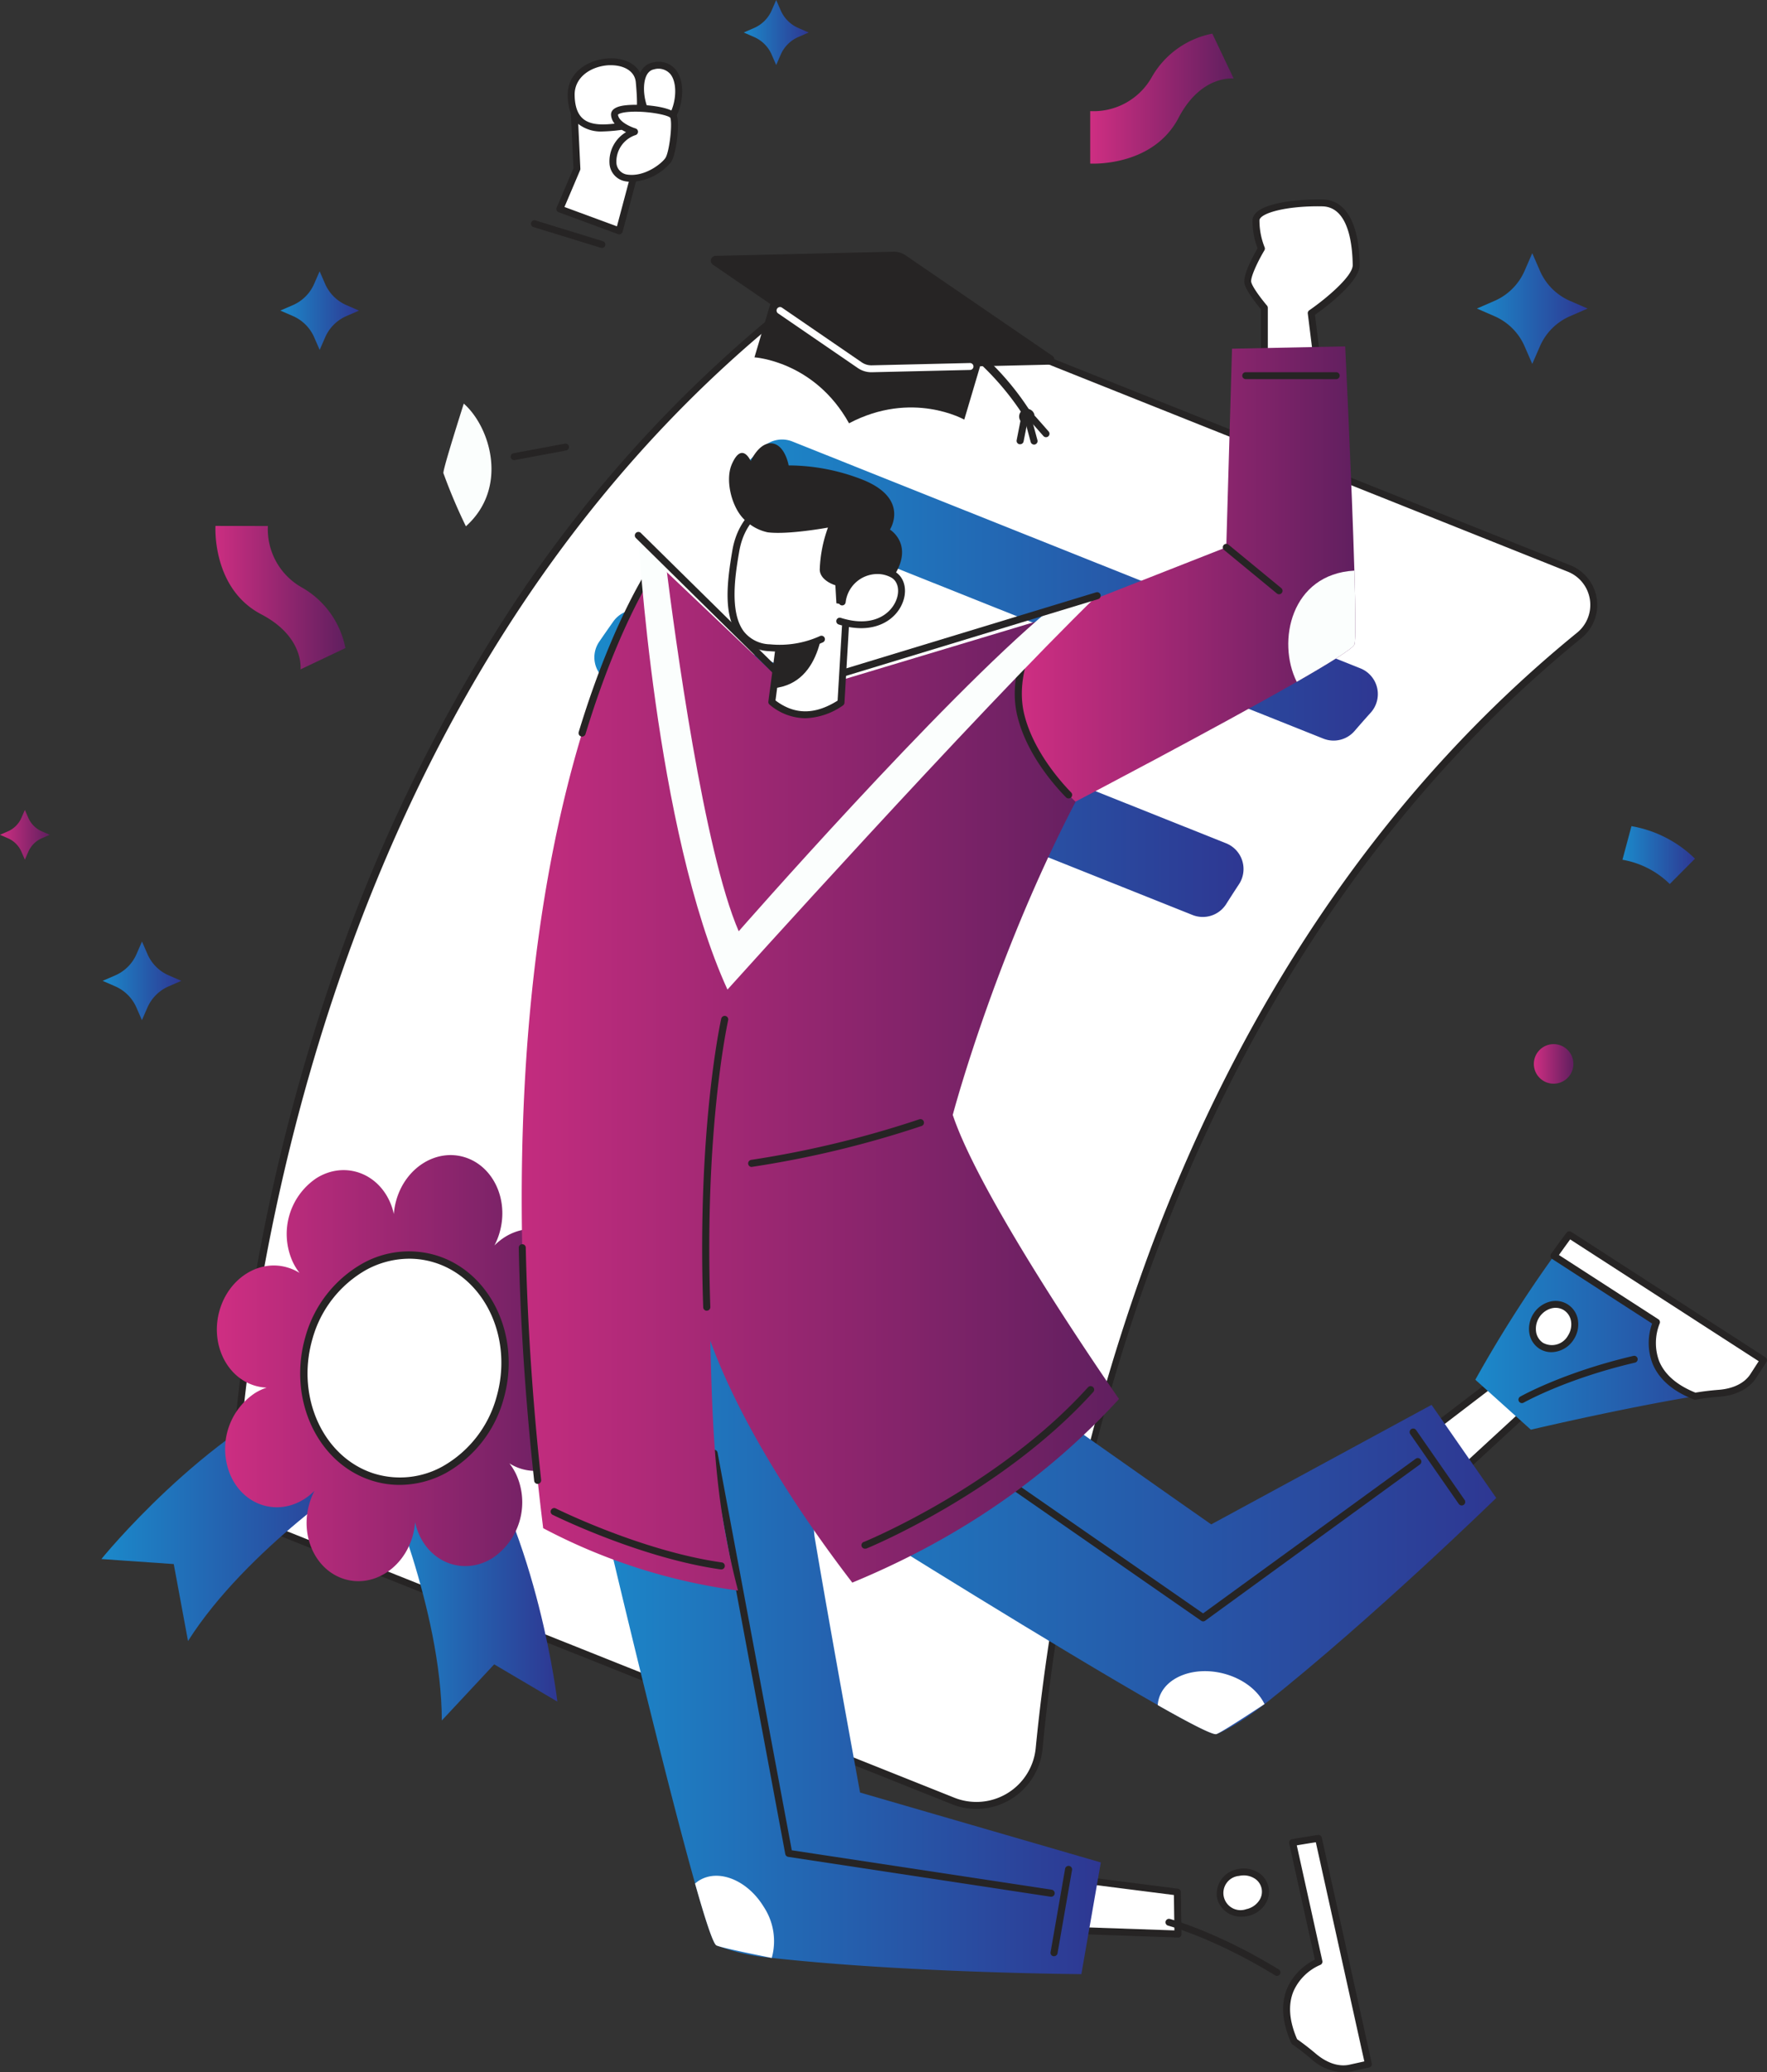 <svg xmlns="http://www.w3.org/2000/svg" xmlns:xlink="http://www.w3.org/1999/xlink" width="344.233" height="403.635" viewBox="0 0 344.233 403.635">
  <rect x="0" y="0" width="344.233" height="403.635" fill="#333333" stroke="none"/>
  <defs>
    <linearGradient id="linear-gradient" y1="0.5" x2="1" y2="0.5" gradientUnits="objectBoundingBox">
      <stop offset="0" stop-color="#1b89ca"/>
      <stop offset="1" stop-color="#2e3792"/>
    </linearGradient>
    <linearGradient id="linear-gradient-2" x1="0" y1="0.5" x2="1" y2="0.5" xlink:href="#linear-gradient"/>
    <linearGradient id="linear-gradient-3" y1="0.5" x2="1" y2="0.5" gradientUnits="objectBoundingBox">
      <stop offset="0" stop-color="#ce2e82"/>
      <stop offset="1" stop-color="#601f5f"/>
    </linearGradient>
    <linearGradient id="linear-gradient-4" x1="0" y1="0.5" x2="1" y2="0.5" xlink:href="#linear-gradient"/>
    <linearGradient id="linear-gradient-5" x1="0" y1="0.5" x2="1" y2="0.5" xlink:href="#linear-gradient"/>
    <linearGradient id="linear-gradient-9" x1="0" y1="0.5" x2="1" y2="0.5" xlink:href="#linear-gradient-3"/>
    <linearGradient id="linear-gradient-10" x1="0" y1="0.5" x2="1" y2="0.5" xlink:href="#linear-gradient-3"/>
    <linearGradient id="linear-gradient-13" x1="0" y1="0.499" x2="1" y2="0.499" xlink:href="#linear-gradient"/>
    <linearGradient id="linear-gradient-14" x1="0" y1="0.5" x2="1" y2="0.5" xlink:href="#linear-gradient-3"/>
    <linearGradient id="linear-gradient-15" x1="0.001" y1="0.5" x2="1" y2="0.5" xlink:href="#linear-gradient"/>
    <linearGradient id="linear-gradient-16" x1="0.001" y1="0.5" x2="1" y2="0.5" xlink:href="#linear-gradient"/>
    <linearGradient id="linear-gradient-17" x1="0" y1="0.5" x2="1" y2="0.5" xlink:href="#linear-gradient"/>
    <linearGradient id="linear-gradient-18" x1="0" y1="0.5" x2="1" y2="0.5" xlink:href="#linear-gradient-3"/>
    <linearGradient id="linear-gradient-20" x1="0" y1="0.5" x2="1" y2="0.5" xlink:href="#linear-gradient"/>
    <linearGradient id="linear-gradient-21" x1="0" y1="0.5" x2="1" y2="0.5" xlink:href="#linear-gradient"/>
    <linearGradient id="linear-gradient-24" x1="0" y1="0.5" x2="1" y2="0.5" xlink:href="#linear-gradient-3"/>
    <linearGradient id="linear-gradient-25" x1="0" y1="0.5" x2="1" y2="0.5" xlink:href="#linear-gradient-3"/>
  </defs>
  <g id="Nos_Formations" data-name="Nos Formations" transform="translate(0 -0.02)">
    <g id="CERTIFICATE" transform="translate(19.751 54.441)">
      <path id="Path_2089" data-name="Path 2089" d="M688.006,334.78c-83.368,67.871-101.368,175.785-105.238,216.776a12.285,12.285,0,0,1-16.782,10.257l-135.3-54.021a7.646,7.646,0,0,1-4.8-7.524c1.549-28.082,13.877-156.641,110.836-231.564A12.3,12.3,0,0,1,548.812,267l137.177,54.757A7.656,7.656,0,0,1,688.006,334.78Z" transform="translate(-400.083 -265.456)" fill="#fff"/>
      <path id="Path_2090" data-name="Path 2090" d="M569.2,562.064a13.006,13.006,0,0,1-4.821-.935l-135.3-54.021a8.317,8.317,0,0,1-5.243-8.182,381.317,381.317,0,0,1,19.674-98.4,321.227,321.227,0,0,1,33.264-69.663,254.6,254.6,0,0,1,58.158-64.011,13.044,13.044,0,0,1,12.754-1.8l137.194,54.77a8.32,8.32,0,0,1,2.2,14.171c-82.683,67.308-100.974,173.7-105,216.31A12.983,12.983,0,0,1,569.2,562.064ZM542.908,265.49a11.694,11.694,0,0,0-7.15,2.433C438.5,343.085,426.582,473.594,425.186,498.994a6.971,6.971,0,0,0,4.386,6.863l135.314,54.018a11.606,11.606,0,0,0,15.858-9.693A389.223,389.223,0,0,1,603.6,451.7c18.759-49.432,46.561-89.387,82.636-118.765l.425.523-.425-.523a6.971,6.971,0,0,0-1.846-11.863l-137.2-54.76a11.6,11.6,0,0,0-4.278-.816Z" transform="translate(-398.723 -264.145)" fill="#262424"/>
      <path id="Path_2091" data-name="Path 2091" d="M349.43,936.285s19.88-24.569,42.668-33.905l8.81,16.678s-23.2,15.183-34.6,33.193l-2.78-14.987Z" transform="translate(-349.43 -687.04)" fill="url(#linear-gradient)"/>
      <path id="Path_2092" data-name="Path 2092" d="M545.983,981.45s-3.711-31.938-17.835-52.82L512,937.527s11.414,25.98,11.472,47.594l10.2-10.932Z" transform="translate(-457.149 -704.433)" fill="url(#linear-gradient-2)"/>
      <path id="Path_2093" data-name="Path 2093" d="M488.659,822.419c1.812-6.336-1.221-12.882-6.778-14.62a9.182,9.182,0,0,0-2.4-.415,10.567,10.567,0,0,0,2.3-1.076,13.079,13.079,0,0,0,4.646-16.229c-2.649-5.709-9.015-7.7-14.228-4.437a11.576,11.576,0,0,0-2.024,1.633,13.555,13.555,0,0,0,1.012-2.554c1.812-6.336-1.221-12.882-6.778-14.62s-11.532,1.991-13.348,8.327a13.584,13.584,0,0,0-.486,2.723,12.286,12.286,0,0,0-.847-2.534c-2.652-5.716-9.032-7.71-14.235-4.447a13.1,13.1,0,0,0-4.646,16.229,11.186,11.186,0,0,0,1.35,2.217,9.567,9.567,0,0,0-2.227-1.012c-5.557-1.738-11.532,1.991-13.348,8.327s1.221,12.885,6.778,14.623a9.445,9.445,0,0,0,2.4.415,10.333,10.333,0,0,0-2.3,1.076,13.079,13.079,0,0,0-4.646,16.226c2.645,5.709,9.019,7.693,14.238,4.423a11.381,11.381,0,0,0,2.024-1.633,13.331,13.331,0,0,0-1.012,2.554c-1.815,6.336,1.221,12.885,6.778,14.623s11.532-1.994,13.347-8.33a13.544,13.544,0,0,0,.486-2.723,12.222,12.222,0,0,0,.847,2.534c2.645,5.712,9.019,7.7,14.232,4.45a13.082,13.082,0,0,0,4.646-16.229,11.344,11.344,0,0,0-1.35-2.217,9.479,9.479,0,0,0,2.223,1.032C480.869,832.494,486.844,828.763,488.659,822.419Z" transform="translate(-393.6 -599.11)" fill="url(#linear-gradient-3)"/>
      <ellipse id="Ellipse_175" data-name="Ellipse 175" cx="22.117" cy="19.492" rx="22.117" ry="19.492" transform="translate(35.652 230.006) rotate(-78.87)" fill="#fff"/>
      <path id="Path_2094" data-name="Path 2094" d="M483.589,870.738a17.855,17.855,0,0,1-5.361-.82c-10.642-3.323-16.482-15.858-13.024-27.947a23.663,23.663,0,0,1,11.212-14.39,18.506,18.506,0,0,1,14.4-1.515c10.638,3.327,16.482,15.858,13.02,27.947h0a23.646,23.646,0,0,1-11.208,14.39,19.034,19.034,0,0,1-9.042,2.335Zm1.869-44.054a17.625,17.625,0,0,0-8.361,2.159,22.246,22.246,0,0,0-10.513,13.523c-3.246,11.34,2.169,23.088,12.072,26.182a17.093,17.093,0,0,0,13.294-1.407,22.232,22.232,0,0,0,10.51-13.523h0c3.249-11.34-2.166-23.085-12.069-26.182A16.534,16.534,0,0,0,485.459,826.683Zm17.693,27.134Z" transform="translate(-425.482 -635.936)" fill="#262424"/>
      <path id="Path_2095" data-name="Path 2095" d="M721.1,358.066q-1.866,1.792-3.695,3.637a5.4,5.4,0,0,0,1.839,8.8l111.038,44.334a5.4,5.4,0,0,0,6.073-1.488q1.562-1.812,3.172-3.6a5.4,5.4,0,0,0-2.024-8.6L726.836,356.959a5.4,5.4,0,0,0-5.736,1.107Z" transform="translate(-592.224 -325.387)" fill="url(#linear-gradient-4)"/>
      <path id="Path_2096" data-name="Path 2096" d="M637.477,469.146,750.6,514.31a5.4,5.4,0,0,0,6.552-2.105q1.228-1.943,2.5-3.873a5.4,5.4,0,0,0-2.5-7.983l-112.978-45.1a5.4,5.4,0,0,0-6.387,1.869q-1.407,1.984-2.787,4a5.4,5.4,0,0,0,2.477,8.03Z" transform="translate(-538.039 -390.513)" fill="url(#linear-gradient-5)"/>
      <path id="Path_2097" data-name="Path 2097" d="M576.014,576.041l113.92,45.478a5.4,5.4,0,0,0,6.876-2.74q.958-2.048,1.954-4.106a5.4,5.4,0,0,0-2.864-7.349L582.033,561.867a5.4,5.4,0,0,0-6.819,2.591q-1.046,2.105-2.065,4.238a5.4,5.4,0,0,0,2.865,7.345Z" transform="translate(-497.315 -461.162)" fill="url(#linear-gradient-5)"/>
      <path id="Path_2098" data-name="Path 2098" d="M674.726,877.413l54.213,21.759a5.4,5.4,0,0,0,7.268-3.819q.5-2.234,1.039-4.508a5.4,5.4,0,0,0-3.239-6.242l-54.365-21.82a5.4,5.4,0,0,0-7.3,3.978l-.9,4.612A5.4,5.4,0,0,0,674.726,877.413Z" transform="translate(-562.73 -660.547)" fill="url(#linear-gradient-5)"/>
      <path id="Path_2099" data-name="Path 2099" d="M528.992,678.3q-.759,2.217-1.474,4.41a5.4,5.4,0,0,0,3.131,6.684l113.957,45.387a5.4,5.4,0,0,0,7.109-3.3q.719-2.143,1.471-4.3a5.4,5.4,0,0,0-3.1-6.782L536.1,675a5.4,5.4,0,0,0-7.085,3.249Z" transform="translate(-467.254 -536.125)" fill="url(#linear-gradient-5)"/>
    </g>
    <g id="ORNAMENT_1" data-name="ORNAMENT 1" transform="translate(41.965 6.576)">
      <path id="Path_2100" data-name="Path 2100" d="M415.283,406.46s-.759,12.146,8.9,17.207c8.469,4.423,7.656,10.743,7.656,10.743l8.752-4.157a17.384,17.384,0,0,0-8.435-11.779,13,13,0,0,1-6.664-12Z" transform="translate(-415.268 -310.578)" fill="url(#linear-gradient-9)"/>
      <path id="Path_2101" data-name="Path 2101" d="M920.37,147.585s12.146.759,17.207-8.9c4.423-8.469,10.743-7.656,10.743-7.656l-4.157-8.752a17.384,17.384,0,0,0-11.779,8.435,13.006,13.006,0,0,1-12.015,6.654Z" transform="translate(-749.949 -122.28)" fill="url(#linear-gradient-10)"/>
      <path id="Path_2102" data-name="Path 2102" d="M457.047,178.746a23.28,23.28,0,0,0-12.372-6.336l-1.754,6.542a17.38,17.38,0,0,1,9.221,4.724Z" transform="translate(-433.59 -155.496)" fill="url(#linear-gradient-9)"/>
      <path id="Path_2103" data-name="Path 2103" d="M1241.8,586.116a23.321,23.321,0,0,0-12.372-6.336l-1.754,6.545a17.35,17.35,0,0,1,9.221,4.724Z" transform="translate(-953.566 -425.42)" fill="url(#linear-gradient-5)"/>
    </g>
    <g id="ORNAMENT_2" data-name="ORNAMENT 2" transform="translate(0 0.02)">
      <path id="Path_2104" data-name="Path 2104" d="M722.324,108.3a6.63,6.63,0,0,0,3.425-3.425l.881-2.024.881,2.024a6.63,6.63,0,0,0,3.425,3.425l2.024.881-2.024.881a6.623,6.623,0,0,0-3.425,3.428l-.881,2.024-.881-2.024a6.623,6.623,0,0,0-3.425-3.428l-2.024-.881Z" transform="translate(-575.417 -102.85)" fill="url(#linear-gradient-13)"/>
      <path id="Path_2105" data-name="Path 2105" d="M292.439,574.58a5.081,5.081,0,0,0,2.622-2.625l.675-1.545.675,1.545a5.088,5.088,0,0,0,2.625,2.625l1.545.675-1.545.675a5.06,5.06,0,0,0-2.625,2.625l-.675,1.545-.675-1.545a5.061,5.061,0,0,0-2.622-2.625l-1.549-.675Z" transform="translate(-290.89 -412.655)" fill="url(#linear-gradient-14)"/>
      <path id="Path_2106" data-name="Path 2106" d="M352.606,652.983a8,8,0,0,0,4.147-4.147l1.066-2.446,1.066,2.446a8,8,0,0,0,4.147,4.147l2.443,1.063-2.443,1.066a8,8,0,0,0-4.16,4.147l-1.066,2.443-1.066-2.443a8,8,0,0,0-4.147-4.147l-2.443-1.066Z" transform="translate(-330.156 -463)" fill="url(#linear-gradient-15)"/>
      <path id="Path_2107" data-name="Path 2107" d="M455.2,266.059a8,8,0,0,0,4.147-4.147l1.066-2.443,1.066,2.443a8,8,0,0,0,4.157,4.147l2.443,1.066-2.443,1.063a8,8,0,0,0-4.147,4.147l-1.066,2.446-1.066-2.446a8,8,0,0,0-4.157-4.153l-2.443-1.063Z" transform="translate(-398.145 -206.626)" fill="url(#linear-gradient-16)"/>
      <path id="Path_2108" data-name="Path 2108" d="M1147.1,258.3a11.29,11.29,0,0,0,5.84-5.837l1.5-3.445,1.5,3.445a11.282,11.282,0,0,0,5.837,5.837l3.445,1.5-3.445,1.5a11.288,11.288,0,0,0-5.837,5.84l-1.5,3.441-1.5-3.441a11.3,11.3,0,0,0-5.84-5.84l-3.442-1.5Z" transform="translate(-855.936 -199.702)" fill="url(#linear-gradient-17)"/>
      <circle id="Ellipse_176" data-name="Ellipse 176" cx="3.853" cy="3.853" r="3.853" transform="translate(298.811 203.374)" fill="url(#linear-gradient-18)"/>
    </g>
    <g id="RIGHT_FEET" data-name="RIGHT FEET" transform="translate(118.076 258.062)">
      <path id="Path_2109" data-name="Path 2109" d="M617.48,1094.452l20.966.739-.111-8.185-21.115-2.686Z" transform="translate(-527.046 -976.52)" fill="#fff"/>
      <path id="Path_2110" data-name="Path 2110" d="M928.037,1197.38h0l-20.966-.739a.675.675,0,0,1-.651-.675l-.26-10.122a.675.675,0,0,1,.759-.675l21.115,2.7a.675.675,0,0,1,.59.675l.111,8.182a.675.675,0,0,1-.675.675Zm-20.308-2.065,19.627.675-.1-6.89-19.751-2.514Z" transform="translate(-816.644 -1078.034)" fill="#262424"/>
      <path id="Path_2111" data-name="Path 2111" d="M993.757,1208.859l3.556-.79-9.727-43.96s-1.886.27-5.041.823a242.337,242.337,0,0,0-27.825,6.411l.857,14.528s15.183,9.268,27.329,17.825c1.258.887,2.5,1.842,3.711,2.868C988.926,1208.519,991.446,1209.369,993.757,1208.859Z" transform="translate(-848.82 -1064.083)" fill="url(#linear-gradient-5)"/>
      <path id="Path_2112" data-name="Path 2112" d="M985.554,1221.7a.676.676,0,0,1-.337-.1c-11.829-7.248-20.8-9.674-20.892-9.7a.675.675,0,0,1,.337-1.306c.091.027,9.255,2.5,21.256,9.852a.675.675,0,0,1-.337,1.248Z" transform="translate(-854.865 -1094.877)" fill="#262424"/>
      <ellipse id="Ellipse_177" data-name="Ellipse 177" cx="4.45" cy="3.998" rx="4.45" ry="3.998" transform="matrix(0.976, -0.216, 0.216, 0.976, 118.826, 107.631)" fill="#fff"/>
      <path id="Path_2113" data-name="Path 2113" d="M998.215,1190.888a4.785,4.785,0,0,1-4.8-3.587,4.918,4.918,0,0,1,3.991-5.668,5.4,5.4,0,0,1,3.806.533,4.386,4.386,0,0,1,1.437,6.5,5.375,5.375,0,0,1-3.222,2.089A5.544,5.544,0,0,1,998.215,1190.888Zm.4-8.04a4.329,4.329,0,0,0-.924.1,3.341,3.341,0,1,0,1.417,6.475h0a4.019,4.019,0,0,0,2.419-1.555,3.037,3.037,0,0,0-1.012-4.538A3.907,3.907,0,0,0,998.62,1182.848Z" transform="translate(-874.389 -1075.604)" fill="#262424"/>
      <path id="Path_2114" data-name="Path 2114" d="M1046.127,1208.859l3.556-.79-9.727-43.96s-1.886.27-5.041.823l5.139,23.206s-10.011,3.772-4.788,15.544c1.259.887,2.5,1.842,3.711,2.868C1041.3,1208.519,1043.816,1209.369,1046.127,1208.859Z" transform="translate(-901.19 -1064.083)" fill="#fff"/>
      <path id="Path_2115" data-name="Path 2115" d="M1043.464,1208.364a9.831,9.831,0,0,1-6.255-2.611c-1.137-.965-2.362-1.917-3.664-2.831a.677.677,0,0,1-.226-.277c-1.788-4.029-2.048-7.608-.779-10.638a11.254,11.254,0,0,1,5.4-5.57l-5.01-22.663a.675.675,0,0,1,.543-.81c3.128-.55,5.041-.823,5.061-.827a.675.675,0,0,1,.752.523l9.731,43.963a.675.675,0,0,1-.513.807l-3.56.786h0A6.749,6.749,0,0,1,1043.464,1208.364Zm1.35-.816Zm-10.321-5.618c1.272.9,2.483,1.842,3.607,2.794,2.179,1.852,4.511,2.618,6.569,2.163l2.9-.641-9.447-42.684c-.7.1-1.984.307-3.711.6l4.983,22.518a.675.675,0,0,1-.422.776,10.039,10.039,0,0,0-5.182,5.085c-1.107,2.632-.871,5.786.688,9.386Z" transform="translate(-899.859 -1062.772)" fill="#262424"/>
      <path id="Path_2116" data-name="Path 2116" d="M647.722,871.437S659.43,863,670.9,871.3c2.642,1.913,11.472,11.765,12.146,18.557.148,1.475-2.362,14.437-1.559,19.232,2.9,17.309,8.84,49.662,8.84,49.662l46.9,13.614-3.789,21.756s-33.74-.219-60.307-3.162a39.38,39.38,0,0,1-10.8-2.449c-.644-.374-2.186-5.1-4.143-12.032C652.118,955,642.03,912.353,642.03,912.353S636.993,875.01,647.722,871.437Z" transform="translate(-640.849 -867.646)" fill="url(#linear-gradient-20)"/>
      <path id="Path_2117" data-name="Path 2117" d="M705.6,1191.755a12.151,12.151,0,0,1,1.566,9.957c-6.151-1.232-10.243-2.132-10.8-2.449-.644-.374-2.186-5.1-4.143-12.032a5.557,5.557,0,0,1,.847-.631C696.876,1184.3,702.467,1186.607,705.6,1191.755Z" transform="translate(-674.894 -1078.394)" fill="#fff"/>
      <path id="Path_2118" data-name="Path 2118" d="M767.5,1026.856a.526.526,0,0,1-.1,0l-51.109-7.76a.692.692,0,0,1-.577-.553l-14.542-77.919a.687.687,0,1,1,1.35-.253l14.461,77.443,50.61,7.676a.689.689,0,0,1-.1,1.373Z" transform="translate(-680.808 -915.462)" fill="#262424"/>
      <path id="Path_2119" data-name="Path 2119" d="M898.146,1197.611a.681.681,0,0,1-.118,0,.675.675,0,0,1-.563-.8l2.841-16.313a.692.692,0,0,1,1.35.236l-2.841,16.317A.7.7,0,0,1,898.146,1197.611Z" transform="translate(-810.874 -1074.624)" fill="#262424"/>
    </g>
    <g id="LEFT_FEET" data-name="LEFT FEET" transform="translate(143.241 239.852)">
      <path id="Path_2120" data-name="Path 2120" d="M827.185,812.084l15.433-14.211-5.83-5.743L819.88,805.062Z" transform="translate(-686.494 -764.704)" fill="#fff"/>
      <path id="Path_2121" data-name="Path 2121" d="M1116.751,914.27a.676.676,0,0,1-.469-.186l-7.3-7.025a.67.67,0,0,1,.057-1.022l16.907-12.929a.675.675,0,0,1,.88.054l5.834,5.736a.675.675,0,0,1,0,.975l-15.433,14.211A.675.675,0,0,1,1116.751,914.27Zm-6.272-7.639,6.282,6.039,14.444-13.3-4.909-4.832Z" transform="translate(-976.057 -866.216)" fill="#262424"/>
      <path id="Path_2122" data-name="Path 2122" d="M1196.9,843.158l1.977-3.06-37.826-24.428s-1.154,1.518-3.006,4.126a248.42,248.42,0,0,0-15.3,24.107l10.82,9.734s17.322-4.089,31.962-6.525c1.518-.253,3.074-.449,4.653-.567C1193.228,846.316,1195.617,845.135,1196.9,843.158Z" transform="translate(-998.573 -814.996)" fill="url(#linear-gradient-21)"/>
      <path id="Path_2123" data-name="Path 2123" d="M1168.307,894.753a.675.675,0,0,1-.337-1.259c.081-.047,8.34-4.724,22.035-7.932a.675.675,0,1,1,.31,1.313c-13.5,3.158-21.594,7.76-21.678,7.791A.676.676,0,0,1,1168.307,894.753Z" transform="translate(-1015.061 -861.291)" fill="#262424"/>
      <ellipse id="Ellipse_178" data-name="Ellipse 178" cx="4.45" cy="3.998" rx="4.45" ry="3.998" transform="matrix(0.543, -0.84, 0.84, 0.543, 153.647, 20.105)" fill="#fff"/>
      <path id="Path_2124" data-name="Path 2124" d="M1178.109,863.837a4.356,4.356,0,0,1-2.362-.675,4.447,4.447,0,0,1-1.967-3.091,5.482,5.482,0,0,1,3.9-6.043,4.386,4.386,0,0,1,5.58,3.583,5.4,5.4,0,0,1-.823,3.752h0a5.246,5.246,0,0,1-4.332,2.473Zm.82-8.641a3.461,3.461,0,0,0-.9.122,4.136,4.136,0,0,0-2.925,4.528,3.124,3.124,0,0,0,1.35,2.169,3.581,3.581,0,0,0,4.842-1.37h0a4.011,4.011,0,0,0,.624-2.8,3.118,3.118,0,0,0-1.37-2.169A2.972,2.972,0,0,0,1178.929,855.2Zm2.952,5.817Z" transform="translate(-1019.098 -840.295)" fill="#262424"/>
      <path id="Path_2125" data-name="Path 2125" d="M1226.945,843.158l1.977-3.06L1191.1,815.67s-1.154,1.518-3.006,4.126l19.964,12.9s-4.467,9.721,7.521,14.421c1.518-.253,3.074-.449,4.653-.567C1223.271,846.316,1225.659,845.135,1226.945,843.158Z" transform="translate(-1028.616 -814.996)" fill="#fff"/>
      <path id="Path_2126" data-name="Path 2126" d="M1214.253,846.464a.676.676,0,0,1-.246-.044c-4.1-1.6-6.805-3.958-8.044-7.021a11.231,11.231,0,0,1-.071-7.76l-19.5-12.6a.672.672,0,0,1-.182-.958c1.835-2.588,3.006-4.13,3.037-4.143a.675.675,0,0,1,.9-.159l37.819,24.428a.675.675,0,0,1,.2.935l-1.977,3.06h0c-1.38,2.133-3.944,3.445-7.227,3.691-1.485.111-3.037.3-4.6.563Zm-26.51-28.176,19.37,12.514a.675.675,0,0,1,.25.85,10.187,10.187,0,0,0-.115,7.257c1.07,2.642,3.455,4.724,7.085,6.185,1.539-.253,3.064-.435,4.528-.547,2.851-.216,5.061-1.309,6.195-3.077l1.609-2.493-36.729-23.723C1189.511,815.825,1188.755,816.871,1187.743,818.288Zm37.89,23.547Z" transform="translate(-1027.287 -813.673)" fill="#262424"/>
      <path id="Path_2127" data-name="Path 2127" d="M716.461,865.22s5.378-13.189,18.031-11.165c3.222.516,19.137,3.877,24.4,8.229s49.26,35.09,49.26,35.09l42.924-23.281,12.6,18.135s-24.161,23.567-45.117,40.151c-4.919,3.894-8.772,5.685-9.4,5.847-.722.186-5.142-2.092-11.4-5.648-19.414-11.006-56.565-34.25-56.565-34.25S709.383,870.719,716.461,865.22Z" transform="translate(-715.433 -840.29)" fill="url(#linear-gradient-5)"/>
      <path id="Path_2128" data-name="Path 2128" d="M972.047,1068.023c3.829.958,6.812,3.283,8.1,5.982-5.24,3.448-8.772,5.685-9.4,5.847-.722.185-5.142-2.092-11.4-5.648a5.857,5.857,0,0,1,.159-1.043C960.575,1068.866,966.2,1066.569,972.047,1068.023Z" transform="translate(-877.046 -981.916)" fill="#fff"/>
      <path id="Path_2129" data-name="Path 2129" d="M856.35,947.348a.674.674,0,0,1-.395-.125l-65.118-45.212a.69.69,0,0,1,.786-1.134l64.71,44.918,41.409-30.113a.691.691,0,1,1,.813,1.117l-41.8,30.413A.674.674,0,0,1,856.35,947.348Z" transform="translate(-765.199 -871.374)" fill="#262424"/>
      <path id="Path_2130" data-name="Path 2130" d="M1114.943,942.511a.7.7,0,0,1-.567-.3l-9.447-13.6a.691.691,0,1,1,1.137-.786l9.447,13.6a.692.692,0,0,1-.567,1.086Z" transform="translate(-973.432 -889.112)" fill="#262424"/>
    </g>
    <g id="RIGHT_ARM" data-name="RIGHT ARM" transform="translate(86.376 11.379)">
      <path id="Path_2131" data-name="Path 2131" d="M323.25,77.26l3.317-7.818-.675-14.282,19.458,1.012L337.421,71.8l-2.588,9.731Z" transform="translate(-300.562 -47.915)" fill="#fff"/>
      <path id="Path_2132" data-name="Path 2132" d="M624.4,183.745a.674.674,0,0,1-.233-.04l-11.586-4.275a.675.675,0,0,1-.388-.9l3.273-7.662-.675-14.127a.672.672,0,0,1,.709-.705l19.458,1.012a.675.675,0,0,1,.567.978l-7.912,15.541-2.568,9.66a.719.719,0,0,1-.644.516Zm-10.685-5.338,10.223,3.772,2.4-9.012a1.055,1.055,0,0,1,.05-.132l7.46-14.707-17.676-.921.641,13.54a.689.689,0,0,1-.054.3Z" transform="translate(-590.127 -149.451)" fill="#262424"/>
      <path id="Path_2133" data-name="Path 2133" d="M631.275,150.966c-4.666.692-10.459,1.576-10.628-5.878s12.686-8.884,13.26-2.642S634.173,150.534,631.275,150.966Z" transform="translate(-595.762 -137.844)" fill="#fff"/>
      <path id="Path_2134" data-name="Path 2134" d="M625.532,150.763a7.15,7.15,0,0,1-4.724-1.41c-1.377-1.161-2.075-2.983-2.133-5.574-.1-4.454,3.9-7.015,7.909-7.244,3.1-.192,6.37,1.157,6.687,4.531.553,6.016.415,8.708-3.205,9.248h-.04A31.292,31.292,0,0,1,625.532,150.763Zm1.6-12.9h-.466c-3.374.192-6.721,2.267-6.637,5.867.047,2.18.59,3.678,1.653,4.575,1.883,1.586,5.216,1.09,8.158.655h.04c2.156-.337,2.652-1.326,2.062-7.791-.229-2.311-2.517-3.307-4.828-3.307Z" transform="translate(-594.456 -136.517)" fill="#262424"/>
      <path id="Path_2135" data-name="Path 2135" d="M663.232,140.712c-4.454.82-2.345,11.691,1.484,11.5S670.57,139.363,663.232,140.712Z" transform="translate(-622.321 -139.23)" fill="#fff"/>
      <path id="Path_2136" data-name="Path 2136" d="M663.288,151.567c-2.426,0-4.116-3.293-4.484-6.454-.4-3.472.762-5.975,2.976-6.384h0a4.324,4.324,0,0,1,4.528,1.458c1.717,2.207,1.417,6.073.263,8.6-.793,1.727-1.91,2.7-3.148,2.777Zm-1.262-11.509c-1.775.337-2.122,2.841-1.883,4.9.3,2.6,1.653,5.334,3.212,5.263.675-.037,1.434-.779,1.987-1.991.982-2.146,1.225-5.513-.1-7.214A3.062,3.062,0,0,0,662.026,140.058Z" transform="translate(-620.994 -137.908)" fill="#262424"/>
      <path id="Path_2137" data-name="Path 2137" d="M648.953,169.916s-3.755-1.1-3.9-3.31,10.891-1.178,11.472.294-.148,7.284-1.032,8.536-4.487,4.123-8.243,3.462S643.8,171.9,648.953,169.916Z" transform="translate(-611.713 -155.609)" fill="#fff"/>
      <path id="Path_2138" data-name="Path 2138" d="M647.058,178.359a6.892,6.892,0,0,1-1.228-.108,3.734,3.734,0,0,1-3.067-3.516,6.6,6.6,0,0,1,3.226-6.053c-1.238-.6-2.811-1.687-2.922-3.34-.037-.587.263-1.366,1.92-1.744,2.7-.614,10.142-.057,10.861,1.744.654,1.633-.078,7.723-1.1,9.177A10.584,10.584,0,0,1,647.058,178.359Zm-2.642-13.1c.118,1.407,2.5,2.416,3.418,2.7a.675.675,0,0,1,.051,1.279,5.446,5.446,0,0,0-3.779,5.365,2.444,2.444,0,0,0,1.96,2.321c3.374.594,6.748-2,7.575-3.185.752-1.07,1.427-6.589.968-7.865-.56-.594-4.913-1.4-8.165-1.127C644.852,164.88,644.477,165.211,644.416,165.262Z" transform="translate(-610.402 -154.302)" fill="#262424"/>
      <path id="Path_2139" data-name="Path 2139" d="M588.417,284.037l-13.5,39c-6.809-10.544-17.622-32.815-23.618-46.011a106.28,106.28,0,0,1-4.386-10.362c-.057-.577,1.626-6.134,3.971-13.536C556.111,236.642,564.631,211,564.631,211l20.244,6.579-11.64,43.282Z" transform="translate(-546.909 -185.869)" fill="url(#linear-gradient-18)"/>
      <path id="Path_2140" data-name="Path 2140" d="M551.283,359.748a106.265,106.265,0,0,1-4.386-10.362c-.057-.577,1.626-6.134,3.971-13.536C556.041,340.385,559.658,352.241,551.283,359.748Z" transform="translate(-546.896 -268.595)" fill="#fbfefd"/>
      <line id="Line_58" data-name="Line 58" y1="1.856" x2="9.953" transform="translate(13.842 75.73)" fill="#fff"/>
      <path id="Path_2141" data-name="Path 2141" d="M586.466,362.152a.678.678,0,0,1-.125-1.35l9.953-1.856a.676.676,0,1,1,.25,1.329l-9.953,1.856Z" transform="translate(-572.625 -283.891)" fill="#262424"/>
      <line id="Line_59" data-name="Line 59" x2="13.159" y2="4.049" transform="translate(17.722 32.206)" fill="#fff"/>
      <path id="Path_2142" data-name="Path 2142" d="M611.292,235.41a.7.7,0,0,1-.2-.03l-13.159-4.049a.675.675,0,0,1,.4-1.289l13.159,4.049a.675.675,0,0,1-.2,1.319Z" transform="translate(-580.412 -198.471)" fill="#262424"/>
    </g>
    <g id="BODY" transform="translate(101.064 108.856)">
      <path id="Path_2143" data-name="Path 2143" d="M618.377,427.47S579.6,480.476,596.311,615.6a112.81,112.81,0,0,0,37.957,12.146c-4.282-16.475-4.919-28.568-5.405-48.67,5.834,16.1,17.373,33.74,27.667,47.125,19.728-8.155,37.269-19.728,51.96-35.764,0,0-26.655-38.126-32.39-55.333,0,0,9.447-35.764,28-68.492l-10.459-28L645.4,453.112Z" transform="translate(-591.556 -426.78)" fill="url(#linear-gradient-24)"/>
      <path id="Path_2144" data-name="Path 2144" d="M789.1,934.731a.677.677,0,0,1-.26-1.329c.26-.108,26.118-10.746,43.575-30.079a.687.687,0,1,1,1.012.928c-17.673,19.569-43.818,30.322-44.081,30.43A.7.7,0,0,1,789.1,934.731Z" transform="translate(-721.536 -741.932)" fill="#262424"/>
      <path id="Path_2145" data-name="Path 2145" d="M642.048,985.388h-.1c-15.787-2.24-32.549-10.554-32.728-10.638a.691.691,0,1,1,.621-1.235c.165.081,16.728,8.3,32.289,10.507a.688.688,0,1,1-.094,1.373Z" transform="translate(-602.629 -788.54)" fill="#262424"/>
      <path id="Path_2146" data-name="Path 2146" d="M625.642,460.057a.671.671,0,0,1-.2-.027.691.691,0,0,1-.462-.864c6.937-22.842,14.508-33.355,14.589-33.46a.69.69,0,0,1,1.113.816c-.074.1-7.521,10.459-14.38,33.045a.692.692,0,0,1-.661.489Z" transform="translate(-613.303 -425.424)" fill="#262424"/>
      <path id="Path_2147" data-name="Path 2147" d="M594.1,867.806a.675.675,0,0,1-.675-.617c-1.687-15.595-2.7-30.859-3-45.363a.675.675,0,0,1,.675-.705h.017a.675.675,0,0,1,.675.675c.307,14.468,1.316,29.691,2.993,45.245a.7.7,0,0,1-.611.762Z" transform="translate(-590.428 -687.612)" fill="#262424"/>
      <path id="Path_2148" data-name="Path 2148" d="M697.194,746.8a.692.692,0,0,1-.675-.675c-1.225-34.887,3.458-55.975,3.506-56.184a.692.692,0,1,1,1.35.3c-.047.209-4.69,21.142-3.469,55.833a.692.692,0,0,1-.675.715Z" transform="translate(-660.589 -600.334)" fill="#262424"/>
      <path id="Path_2149" data-name="Path 2149" d="M723.552,758.208a.692.692,0,0,1-.1-1.377,196.537,196.537,0,0,0,32.768-7.909.69.69,0,0,1,.459,1.3,197.953,197.953,0,0,1-33.028,7.963Z" transform="translate(-678.174 -639.748)" fill="#262424"/>
    </g>
    <g id="LEFT_ARM" data-name="LEFT ARM" transform="translate(197.69 38.854)">
      <path id="Path_2150" data-name="Path 2150" d="M1014.548,251.815V240.391s-2.743-3.2-3.2-4.8,2.625-6.748,2.625-6.748a14.942,14.942,0,0,1-1.049-5.6c.253-2.284,6.876-3.428,12.933-3.313s6.542,8.789,6.6,12.116-8.772,9.37-8.772,9.37l1.373,11.08Z" transform="translate(-965.926 -219.26)" fill="#fff"/>
      <path id="Path_2151" data-name="Path 2151" d="M1023.743,251.865h-.044l-10.51-.675a.675.675,0,0,1-.631-.675V239.327c-.648-.769-2.743-3.347-3.175-4.859-.469-1.65,1.754-5.665,2.534-6.994a14.394,14.394,0,0,1-.978-5.6c.361-3.293,9.066-4,13.617-3.914s7.146,4.622,7.244,12.777c.04,3.293-6.906,8.435-8.708,9.7l1.319,10.675a.675.675,0,0,1-.675.759Zm-9.835-1.994,9.066.594-1.279-10.274a.675.675,0,0,1,.287-.638c3.286-2.264,8.489-6.654,8.462-8.8-.05-4.234-.891-11.35-5.921-11.445-7.028-.132-12.1,1.323-12.248,2.7a14.17,14.17,0,0,0,1.012,5.277.675.675,0,0,1-.047.594c-1.41,2.362-2.79,5.4-2.557,6.208.337,1.194,2.325,3.684,3.06,4.545a.674.674,0,0,1,.165.439Z" transform="translate(-964.611 -217.949)" fill="#262424"/>
      <path id="Path_2152" data-name="Path 2152" d="M944.338,360.883c-.26.763-4.838,3.6-11.235,7.268-15.915,9.11-43.1,23.335-43.1,23.335s-8.435-7.47-10.672-16.921,4.275-18.557,4.275-18.557l35.764-14.059,1.124-38.686,22.046-.452s1.289,26.449,1.788,43.68C944.551,354.2,944.618,360.06,944.338,360.883Z" transform="translate(-878.171 -274.178)" fill="url(#linear-gradient-25)"/>
      <path id="Path_2153" data-name="Path 2153" d="M887.294,498.55a.675.675,0,0,1-.5-.209c-2.821-2.9-7.807-8.826-9.5-15.929-1.616-6.788,1.144-13.388,2.932-16.715a.69.69,0,1,1,1.215.655c-1.687,3.155-4.312,9.4-2.8,15.743,1.687,7.028,6.954,13.03,9.144,15.281a.692.692,0,0,1,0,.979A.675.675,0,0,1,887.294,498.55Z" transform="translate(-876.811 -381.867)" fill="#262424"/>
      <path id="Path_2154" data-name="Path 2154" d="M1047.609,446.657c-.26.763-4.838,3.6-11.235,7.268-3.921-7.851-1.134-20.986,11.225-21.664C1047.821,439.97,1047.889,445.834,1047.609,446.657Z" transform="translate(-981.442 -359.952)" fill="#fbfefd"/>
      <line id="Line_60" data-name="Line 60" x2="10.291" y2="8.472" transform="translate(41.199 67.767)" fill="#fff"/>
      <path id="Path_2155" data-name="Path 2155" d="M1007.885,426.625a.674.674,0,0,1-.428-.152L997.166,418a.675.675,0,0,1,.857-1.043l10.291,8.472a.675.675,0,0,1,.091.948A.655.655,0,0,1,1007.885,426.625Z" transform="translate(-956.395 -349.711)" fill="#262424"/>
      <line id="Line_61" data-name="Line 61" x2="17.629" transform="translate(44.995 34.337)" fill="#fff"/>
      <path id="Path_2156" data-name="Path 2156" d="M1026.474,319.07h-17.629a.675.675,0,0,1,0-1.35h17.629a.675.675,0,0,1,0,1.35Z" transform="translate(-963.85 -284.057)" fill="#262424"/>
    </g>
    <g id="ROBE" transform="translate(123.657 103.625)">
      <path id="Path_2157" data-name="Path 2157" d="M748.773,423.722c-23.618,22.943-71.977,76.7-71.977,76.7-14.171-31.041-17.376-88.456-17.376-88.456l5.341,5.26,24.856,24.488,49.76-15.139Z" transform="translate(-658.735 -411.278)" fill="url(#linear-gradient-5)"/>
      <path id="Path_2158" data-name="Path 2158" d="M748.773,423.722c-23.618,22.943-71.977,76.7-71.977,76.7-14.171-31.041-17.376-88.456-17.376-88.456l5.341,5.26c1.812,14.539,7.453,56.214,14.228,71.836,0,0,39.321-44.918,60.395-62.486Z" transform="translate(-658.735 -411.278)" fill="#fbfefd"/>
      <path id="Path_2159" data-name="Path 2159" d="M688.272,441.051a.7.7,0,0,1-.486-.2L657.6,411.1a.692.692,0,0,1,.972-.985l29.9,29.462L747.232,421.7a.692.692,0,1,1,.4,1.323l-59.163,18A.7.7,0,0,1,688.272,441.051Z" transform="translate(-657.389 -409.919)" fill="#262424"/>
    </g>
    <g id="NECK" transform="translate(149.682 114.421)">
      <path id="Path_2160" data-name="Path 2160" d="M751.284,443.91l-.472,8.033-.806,13.742c-4.724,3.084-9.241,3.28-13.476-.118l.833-6.37,1.275-9.646Z" transform="translate(-735.853 -443.238)" fill="#fff"/>
      <path id="Path_2161" data-name="Path 2161" d="M741.708,467.412a10.92,10.92,0,0,1-6.93-2.639.675.675,0,0,1-.25-.617l2.119-16.013a.675.675,0,0,1,.395-.526l12.639-5.641a.675.675,0,0,1,.948.655l-1.279,21.776a.674.674,0,0,1-.307.526A13.484,13.484,0,0,1,741.708,467.412Zm-5.79-3.462c3.711,2.811,7.666,2.821,12.1.034l1.194-20.325-11.279,5.034Z" transform="translate(-734.523 -441.917)" fill="#262424"/>
      <path id="Path_2162" data-name="Path 2162" d="M747.618,449.69c-.182,3.63-.246,16.01-10.038,17.029l1.761-13.337Z" transform="translate(-736.548 -447.067)" fill="#262424"/>
    </g>
    <g id="HEAD" transform="translate(141.739 86.367)">
      <path id="Path_2163" data-name="Path 2163" d="M713.371,403.9c-.884,6.589-.854,14.734,7.156,15.379,9.521.766,17-4.309,19.174-13.027s-.675-14.6-11.387-16.1a16.086,16.086,0,0,0-2.747-.159c-6.411.186-10.625,4.454-11.647,10.4C713.736,401.466,713.537,402.657,713.371,403.9Z" transform="translate(-712.313 -379.457)" fill="#fff"/>
      <path id="Path_2164" data-name="Path 2164" d="M721.033,418.688c-.624,0-1.255-.024-1.889-.078a8.06,8.06,0,0,1-6.019-2.969c-3.074-3.961-2.23-10.7-1.2-16.7,1.3-7.538,7.386-11.873,15.153-10.8a.681.681,0,1,1-.189,1.35c-7.085-.992-12.453,2.807-13.634,9.683-.709,4.133-2.024,11.809.935,15.645a6.682,6.682,0,0,0,5.061,2.456,19.04,19.04,0,0,0,9.714-1.6.675.675,0,1,1,.574,1.221,20.079,20.079,0,0,1-8.506,1.788Z" transform="translate(-710.983 -378.122)" fill="#262424"/>
      <path id="Path_2165" data-name="Path 2165" d="M741.28,387.863a27.465,27.465,0,0,1-3.826,2.881l-4.7-.816-.206-3.512s-2.9-.833-3.037-2.962a1.2,1.2,0,0,1,0-.148,26.411,26.411,0,0,1,1.6-8.125s-7.807,1.434-11.752.921a8.989,8.989,0,0,1-4.231-2.2c-2.655-2.207-4.113-7.737-2.8-10.928l.024-.061c1.987-4.663,3.711-.692,3.711-.692s1.657-3.738,4.177-3.435,3.215,4.288,3.215,4.288A39.688,39.688,0,0,1,737.97,365.9c9.13,3.711,5.213,9.67,5.213,9.67S749.6,379.468,741.28,387.863Z" transform="translate(-711.552 -358.768)" fill="#262424"/>
      <path id="Path_2166" data-name="Path 2166" d="M776.226,438.32a6.921,6.921,0,0,1,7.595-6.073,6.24,6.24,0,0,1,2.271.715c4.228,2.3.533,12.541-10.341,9.11Z" transform="translate(-753.897 -407.423)" fill="#fff"/>
      <path id="Path_2167" data-name="Path 2167" d="M778.585,442.11a14.511,14.511,0,0,1-4.362-.722.676.676,0,1,1,.408-1.289c6.073,1.923,9.585-.587,10.746-3.32.81-1.9.415-3.809-.935-4.545a5.659,5.659,0,0,0-2.024-.638,6.242,6.242,0,0,0-6.846,5.486.68.68,0,1,1-1.35-.169,7.594,7.594,0,0,1,8.347-6.657,6.967,6.967,0,0,1,2.51.793c1.974,1.073,2.618,3.711,1.532,6.255C785.489,439.961,782.692,442.11,778.585,442.11Z" transform="translate(-752.573 -406.102)" fill="#262424"/>
    </g>
    <g id="HAT" transform="translate(138.475 49.046)">
      <path id="Path_2168" data-name="Path 2168" d="M864.834,320.023a.783.783,0,0,1-.675-.358,53.759,53.759,0,0,0-8.54-10.169.79.79,0,1,1,1.012-1.194,53.821,53.821,0,0,1,8.83,10.5.79.79,0,0,1-.226,1.093A.813.813,0,0,1,864.834,320.023Z" transform="translate(-803.315 -287.837)" fill="#262424"/>
      <path id="Path_2169" data-name="Path 2169" d="M884.78,349.968a.675.675,0,0,1-.675-.5l-.941-3.489a.68.68,0,1,1,1.313-.354l.945,3.489a.681.681,0,0,1-.641.857Z" transform="translate(-821.79 -312.404)" fill="#262424"/>
      <path id="Path_2170" data-name="Path 2170" d="M878.548,349.217a.579.579,0,0,1-.132,0,.675.675,0,0,1-.533-.8l.742-3.782a.687.687,0,1,1,1.35.263l-.746,3.782A.675.675,0,0,1,878.548,349.217Z" transform="translate(-818.298 -311.716)" fill="#262424"/>
      <path id="Path_2171" data-name="Path 2171" d="M888.516,346.911a.675.675,0,0,1-.509-.229l-2.551-2.892a.676.676,0,1,1,1.012-.9l2.547,2.892a.675.675,0,0,1-.51,1.127Z" transform="translate(-823.211 -310.778)" fill="#262424"/>
      <circle id="Ellipse_179" data-name="Ellipse 179" cx="1.512" cy="1.512" r="1.512" transform="translate(60.062 30.594)" fill="#262424"/>
      <path id="Path_2172" data-name="Path 2172" d="M770.838,286.753,767.383,298.4s-10.152-5.78-22.447.712c-6.748-12.146-18.425-12.845-18.425-12.845l3.458-11.647,19.907,7.868Z" transform="translate(-718.007 -265.691)" fill="#262424"/>
      <path id="Path_2173" data-name="Path 2173" d="M730.314,270.26l-28.591-19.569a.945.945,0,0,1,.513-1.727l34.644-.806a3.981,3.981,0,0,1,2.362.7l28.595,19.569a.948.948,0,0,1-.513,1.728l-34.644.806A4,4,0,0,1,730.314,270.26Z" transform="translate(-701.307 -248.155)" fill="#262424"/>
      <path id="Path_2174" data-name="Path 2174" d="M757.769,292.826a4.657,4.657,0,0,1-2.635-.817l-15.52-10.638a.675.675,0,1,1,.763-1.113L755.9,290.9a3.321,3.321,0,0,0,1.954.58l19.131-.449a.675.675,0,1,1,0,1.35l-19.131.445Z" transform="translate(-726.494 -269.348)" fill="#fff"/>
    </g>
  </g>
</svg>
